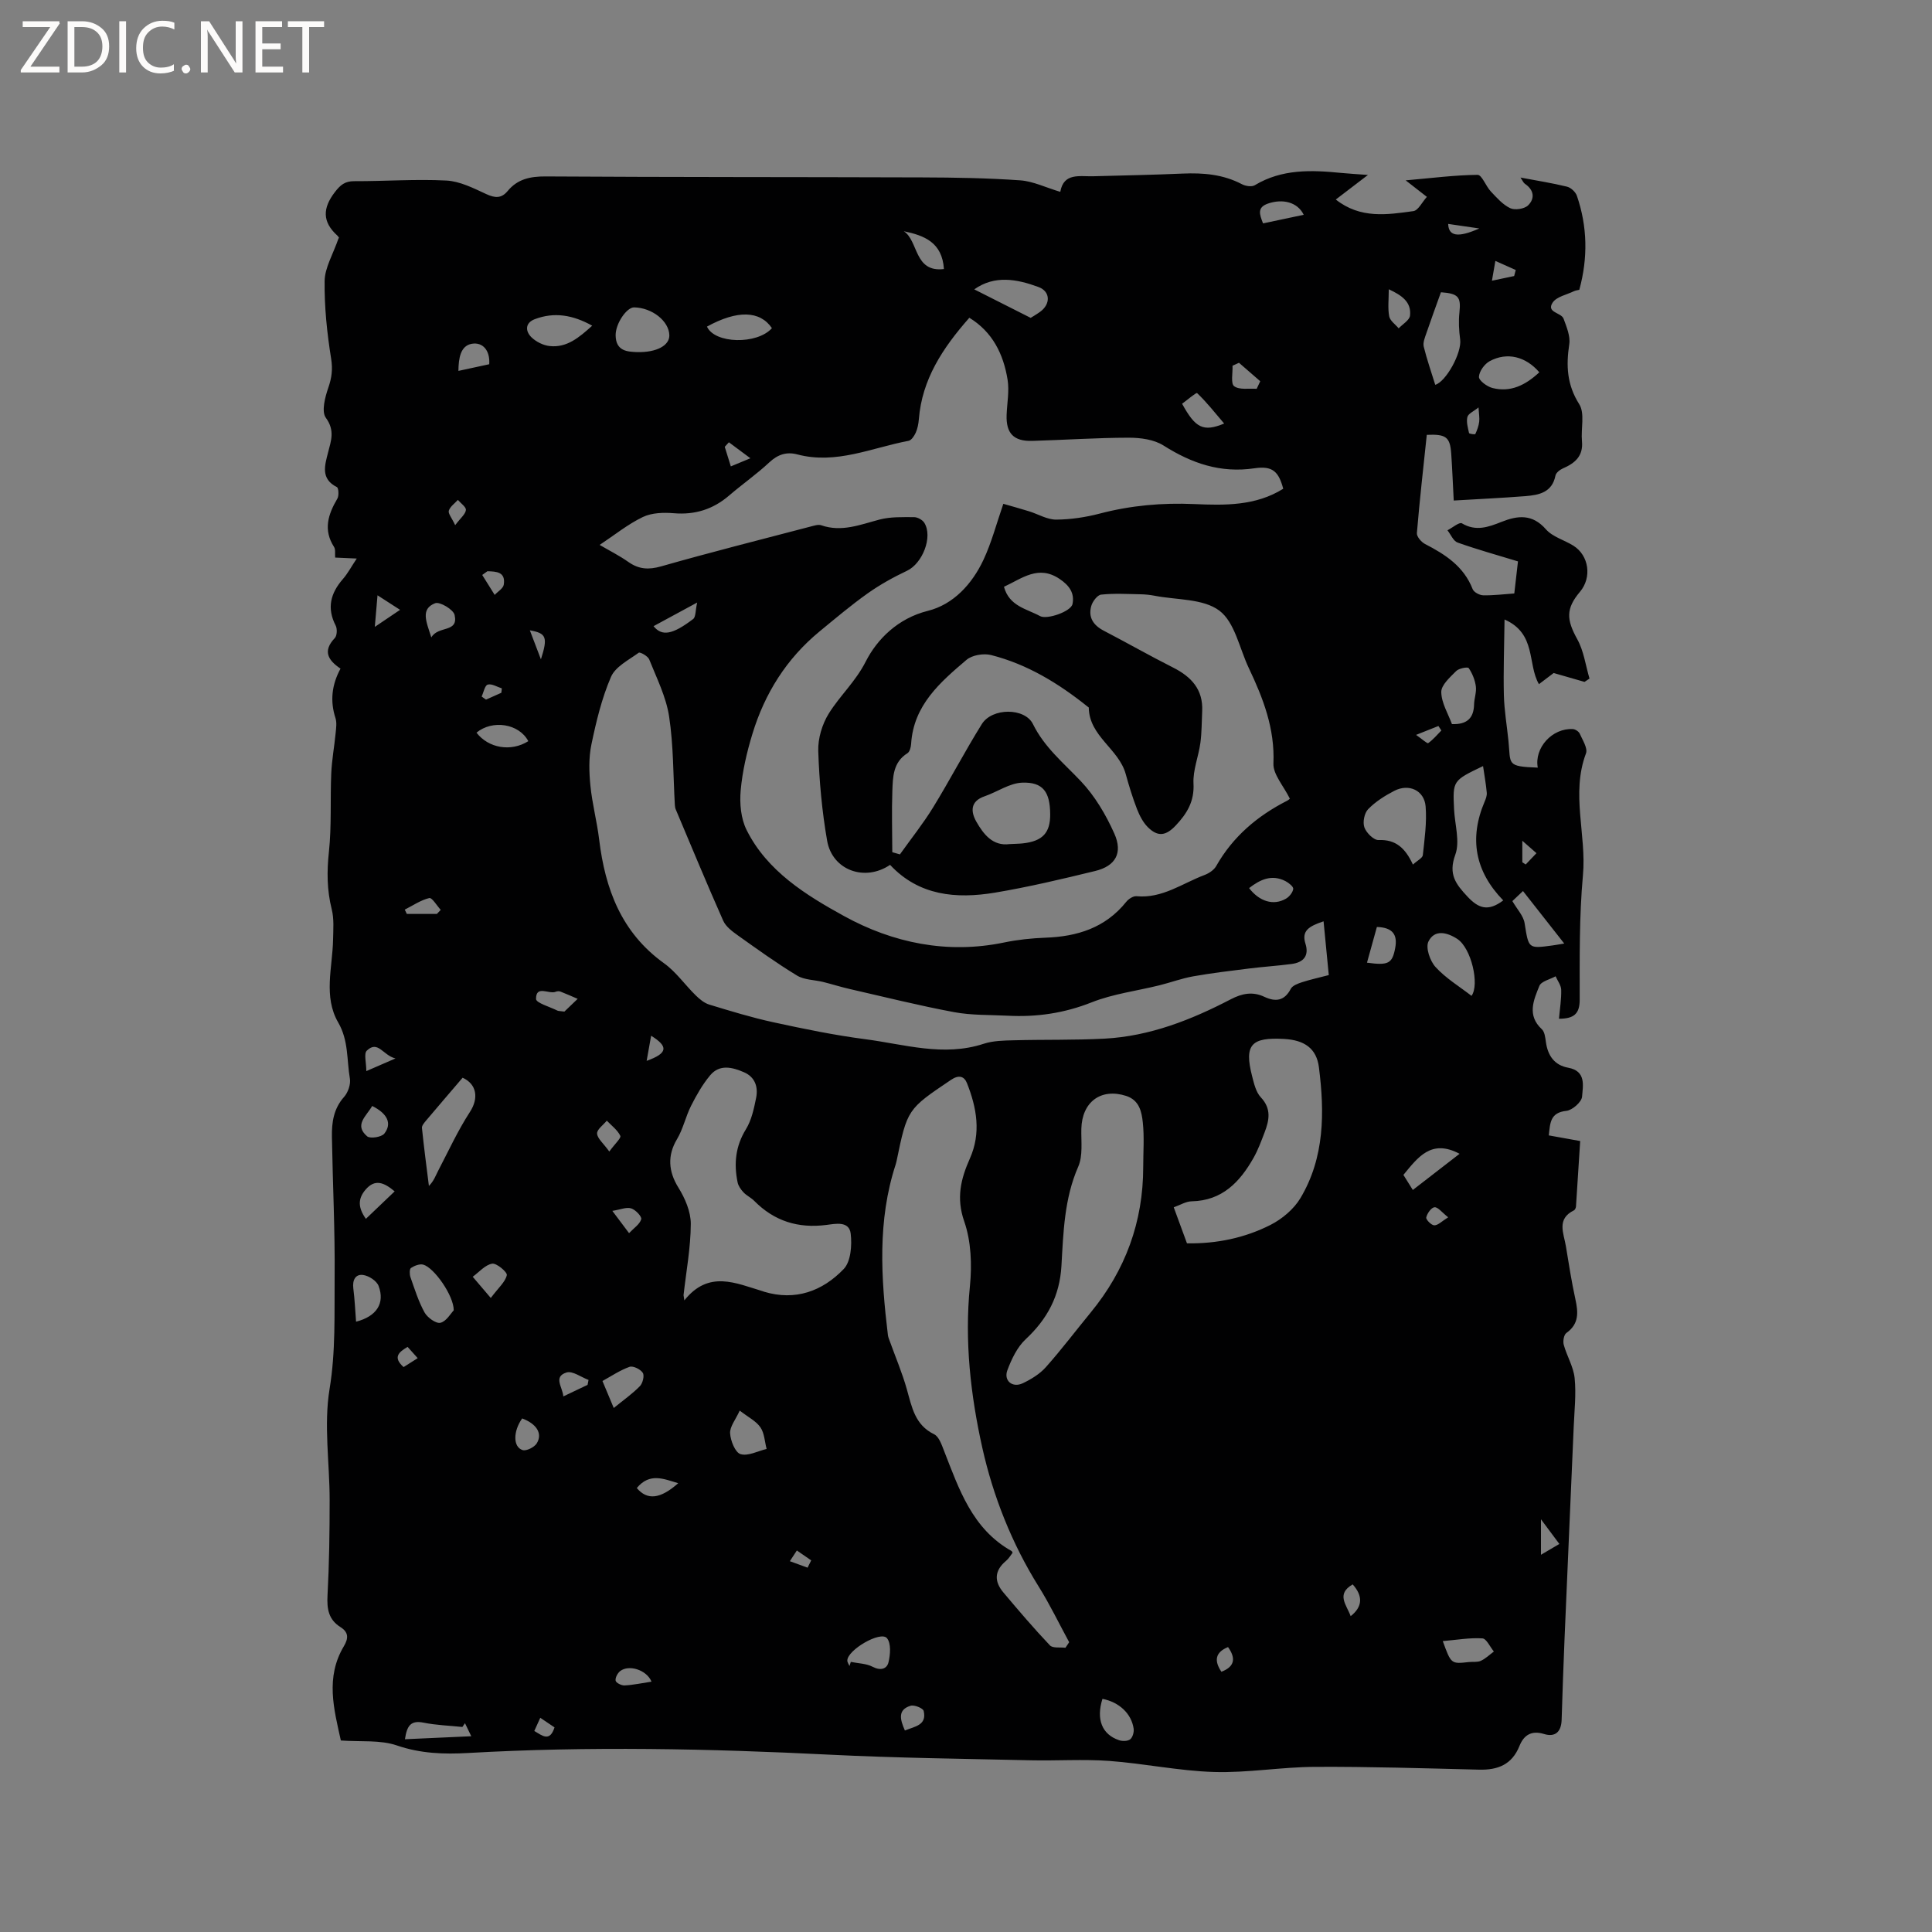 <svg enable-background="new 0 0 400 400" viewBox="0 0 400 400" xmlns="http://www.w3.org/2000/svg"><rect x="0" y="0" width="400" height="400" fill="#808080" stroke="none"/><g fill="#fcfbfa"><path d="m12.4 4.8-6.1 9h6v1.2h-8v-.5l6.1-8.9h-5.7v-1.2h7.6v.4z"/><path d="m14 15v-10.6h3c1.6 0 2.9.5 4 1.4s1.6 2.2 1.6 3.8-.5 3-1.6 3.9-2.4 1.5-4 1.5zm1.4-9.4v8.2h1.6c1.3 0 2.4-.4 3.1-1.1s1.1-1.8 1.1-3.1-.4-2.3-1.2-3-1.8-1-3.1-1z"/><path d="m26.1 4.4v10.6h-1.4v-10.6z"/><path d="m36.1 14.6c-.8.4-1.8.6-2.9.6-1.5 0-2.7-.5-3.6-1.4s-1.4-2.2-1.4-3.8c0-1.7.5-3.1 1.5-4.1s2.3-1.6 3.9-1.6c1 0 1.8.1 2.5.4v1.4c-.8-.4-1.6-.6-2.5-.6-1.2 0-2.1.4-2.9 1.2s-1.1 1.8-1.1 3.2c0 1.3.3 2.3 1 3s1.6 1.1 2.7 1.1c1 0 2-.2 2.7-.7v1.3z"/><path d="m37.6 14.3c0-.2.1-.5.3-.6s.4-.3.6-.3c.3 0 .5.1.6.3s.3.4.3.6-.1.4-.3.6-.4.3-.6.3c-.3 0-.5-.1-.6-.3s-.3-.4-.3-.6z"/><path d="m50.2 15h-1.6l-5.3-8.2c-.2-.2-.3-.5-.4-.7 0 .2.1.7.1 1.5v7.4h-1.4v-10.6h1.7l5.2 8.1c.2.4.4.6.4.7 0-.3-.1-.8-.1-1.5v-7.3h1.4z"/><path d="m58.6 15h-5.7v-10.6h5.5v1.2h-4.1v3.4h3.8v1.2h-3.8v3.6h4.3z"/><path d="m67.1 5.6h-3.1v9.4h-1.4v-9.4h-3v-1.2h7.5z"/></g><path d="m70.57 360.35c-1.44-6.49-3.23-13.07.62-19.51 1.01-1.69.97-2.92-.72-3.98-2.47-1.56-2.81-3.79-2.66-6.57.35-6.56.44-13.14.44-19.71 0-7.67-1.24-15.52-.02-22.98 1.29-7.83.98-15.54 1.05-23.3.09-9.64-.4-19.28-.56-28.93-.05-2.97.34-5.83 2.52-8.27.82-.92 1.4-2.61 1.2-3.79-.67-3.88-.24-7.86-2.42-11.62-3.11-5.36-1.17-11.4-1.06-17.18.04-2.09.22-4.27-.28-6.26-1-3.97-1.02-7.83-.58-11.91.57-5.35.25-10.79.48-16.18.12-2.8.64-5.58.91-8.38.1-1.03.27-2.16-.03-3.1-1.15-3.54-.78-6.89 1.04-10.25-2.55-1.71-3.76-3.62-1.19-6.32.48-.5.54-1.91.19-2.59-1.87-3.63-1.07-6.69 1.48-9.62 1.02-1.17 1.76-2.58 2.88-4.26-1.73-.08-3.04-.14-4.47-.2-.07-.82.11-1.67-.23-2.2-2.28-3.55-1.23-6.75.69-10.01.35-.6.26-2.2-.1-2.38-3.42-1.72-2.5-4.52-1.84-7.12.64-2.5 1.47-4.6-.45-7.24-.94-1.3-.17-4.24.51-6.21.71-2.05.94-3.78.59-6.01-.85-5.31-1.42-10.73-1.35-16.1.04-2.74 1.72-5.46 2.92-8.93.22.39.07-.15-.29-.47-3.14-2.84-3.06-5.67-.52-8.98 1.15-1.5 2.09-2.29 4.04-2.28 6.36.02 12.73-.46 19.07-.13 2.81.15 5.62 1.59 8.26 2.81 1.81.83 3.12.92 4.42-.65 2.05-2.48 4.68-3.03 7.87-3.01 25.98.16 51.96.11 77.94.2 6.78.02 13.57.13 20.33.61 2.66.19 5.25 1.48 8.27 2.38.71-4.02 3.99-3.15 6.86-3.23 6.14-.17 12.29-.28 18.43-.55 4.29-.19 8.43.15 12.32 2.2.74.39 2.01.59 2.64.22 5.63-3.4 11.72-3.17 17.89-2.56 1.55.15 3.11.24 5.56.42-2.55 1.95-4.5 3.44-6.66 5.09 5.12 4.04 10.66 3.14 16.06 2.4 1.01-.14 1.8-1.85 2.8-2.95-1.41-1.1-2.57-2-4.39-3.42 5.39-.47 10.13-1.09 14.88-1.14.9-.01 1.71 2.34 2.75 3.44 1.22 1.29 2.47 2.73 4.01 3.46.97.46 2.93.16 3.69-.57 1.47-1.43 1.25-3.2-.65-4.48-.31-.21-.47-.65-.91-1.29 3.46.65 6.58 1.14 9.64 1.89.8.2 1.77 1.1 2.04 1.89 2.18 6.37 2.31 12.84.5 19.46-.34.09-.77.12-1.13.3-1.51.73-3.56 1.12-4.38 2.33-1.41 2.1 1.78 2.06 2.25 3.35.62 1.7 1.43 3.61 1.18 5.28-.67 4.44-.5 8.37 2.06 12.42 1.21 1.91.32 5.09.57 7.68.29 3.1-1.48 4.55-3.99 5.64-.61.27-1.39.89-1.5 1.47-.7 3.51-3.42 4.02-6.22 4.25-4.82.38-9.66.6-14.84.91-.19-3.62-.31-6.66-.52-9.7-.24-3.43-1.05-4.08-5.06-3.9-.71 6.73-1.48 13.52-2.05 20.34-.06.72.91 1.86 1.69 2.26 4.21 2.17 8.03 4.64 9.86 9.35.25.63 1.41 1.25 2.16 1.27 2.1.05 4.2-.22 6.46-.38.28-2.43.53-4.61.76-6.64-4.27-1.3-8.44-2.46-12.5-3.9-.89-.32-1.41-1.67-2.1-2.54 1.02-.52 2.47-1.76 2.99-1.44 2.9 1.73 5.5.77 8.2-.3 3.34-1.33 6.37-1.69 9.19 1.53 1.38 1.58 3.8 2.22 5.68 3.39 3.25 2.03 3.88 6.59 1.38 9.55-2.96 3.5-2.81 5.77-.56 9.83 1.35 2.43 1.72 5.41 2.53 8.14-.34.23-.69.46-1.03.69-1.95-.56-3.89-1.12-6.39-1.84-.6.46-1.76 1.33-3.05 2.31-2.43-4.18-.46-10.45-7.12-13.39-.07 5.64-.26 10.65-.14 15.65.08 3.17.63 6.32.95 9.49.5 4.85-.51 5.29 6.07 5.53-.76-4.08 2.98-8.23 7.27-7.98.5.03 1.22.5 1.42.95.58 1.32 1.69 3.02 1.29 4.08-3.15 8.37.14 16.83-.63 25.24-.78 8.53-.67 17.16-.67 25.74 0 2.95-1.19 3.95-4.29 3.96.18-2.08.51-4.04.46-5.98-.02-.95-.75-1.88-1.16-2.81-1.16.65-2.97 1.03-3.36 1.99-1.19 2.93-2.6 6.09.5 8.96.6.55.72 1.73.85 2.65.39 2.81 1.75 4.81 4.62 5.33 3.77.69 3.04 3.75 2.87 5.99-.08 1.1-2.02 2.81-3.25 2.94-3.39.36-3.35 2.54-3.64 5.08 2.15.39 4.1.74 6.5 1.17-.29 4.55-.57 9.05-.87 13.55-.02.28-.2.69-.42.8-3.66 1.79-2.11 4.75-1.67 7.42.6 3.66 1.17 7.33 1.96 10.94.6 2.74.8 5.14-1.86 7.03-.52.37-.75 1.71-.54 2.45.64 2.33 2.01 4.54 2.25 6.88.34 3.32-.05 6.72-.19 10.08-.63 14.72-1.29 29.44-1.91 44.16-.23 5.51-.42 11.02-.59 16.53-.08 2.46-1.31 3.65-3.67 2.92-2.62-.8-4.18.28-5.06 2.48-1.55 3.86-4.46 5-8.34 4.91-11.34-.28-22.68-.64-34.01-.58-6.97.03-13.95 1.27-20.9 1.06-7.25-.22-14.45-1.76-21.7-2.29-5.37-.39-10.8-.01-16.19-.13-13.87-.32-27.75-.47-41.61-1.16-24.99-1.25-49.97-1.78-74.96-.35-4.96.28-9.79.12-14.7-1.56-3.46-1.19-7.49-.73-11.61-1.03zm113.71-181.29c-5.24 3.55-11.96 1.11-13.03-4.99-1.07-6.12-1.63-12.37-1.84-18.58-.08-2.6.81-5.57 2.2-7.79 2.31-3.7 5.52-6.57 7.64-10.75 2.33-4.58 6.63-8.93 12.85-10.48 5.29-1.32 9.15-5.54 11.5-10.53 1.69-3.59 2.7-7.5 4.13-11.63 1.99.57 3.69 1.04 5.36 1.56 1.87.58 3.72 1.72 5.58 1.71 3.03-.02 6.12-.49 9.07-1.26 6.42-1.68 12.88-2.25 19.5-1.96 6.34.28 12.74.4 18.44-3.17-.94-3.51-2.17-4.8-5.93-4.24-7.06 1.05-13.02-1.02-18.87-4.72-1.96-1.24-4.76-1.61-7.17-1.61-6.67.01-13.34.47-20.01.66-3.85.11-5.43-1.58-5.29-5.39.09-2.43.58-4.93.2-7.28-.86-5.32-3.14-9.91-7.92-12.82-5.56 6.31-9.8 12.78-10.45 21-.08.94-.26 1.92-.64 2.78-.3.67-.9 1.59-1.5 1.7-7.61 1.43-14.98 4.94-23.03 2.81-2.19-.58-4.01-.01-5.77 1.63-2.63 2.46-5.61 4.53-8.34 6.88-3.32 2.85-7.04 4.03-11.43 3.67-2.13-.18-4.57-.11-6.43.78-3.11 1.49-5.86 3.73-8.95 5.78 2.02 1.18 4.08 2.21 5.95 3.53 2.17 1.52 4.17 1.65 6.78.91 10.27-2.93 20.64-5.54 30.97-8.25.71-.18 1.55-.47 2.17-.26 4.24 1.47 8.08-.13 12.08-1.18 2.28-.6 4.76-.5 7.15-.5.72 0 1.74.56 2.12 1.17 1.81 2.93-.39 8.42-3.58 9.93-2.83 1.34-5.61 2.88-8.16 4.69-3.45 2.45-6.7 5.2-9.97 7.89-6.81 5.61-11.32 12.8-13.87 21.16-1.17 3.82-2.09 7.79-2.44 11.75-.24 2.69.04 5.81 1.22 8.17 4.27 8.57 12.37 13.53 20.18 17.83 10.09 5.56 21.38 7.92 33.15 5.47 2.79-.58 5.67-.88 8.52-.99 6.62-.23 12.44-2.04 16.76-7.43.47-.59 1.44-1.22 2.11-1.16 5.33.51 9.48-2.65 14.07-4.38.93-.35 1.97-1.03 2.44-1.86 3.46-6.11 8.54-10.4 14.71-13.54.4-.21.71-.59.53-.43-1.32-2.68-3.49-5.03-3.39-7.28.31-7.22-2.13-13.5-5.1-19.75-1.94-4.08-2.89-9.47-6.09-11.88-3.35-2.52-8.86-2.2-13.43-3.09-.93-.18-1.89-.28-2.84-.3-2.74-.05-5.5-.22-8.21.07-.78.08-1.79 1.42-2.05 2.37-.66 2.35.45 3.99 2.61 5.11 4.79 2.49 9.48 5.17 14.3 7.6 3.79 1.91 6.27 4.53 6.06 9.04-.11 2.19-.08 4.4-.37 6.56-.38 2.83-1.57 5.65-1.43 8.42.2 3.69-1.33 6.2-3.64 8.66-2.04 2.18-3.72 2.47-5.82.38-1-1-1.71-2.41-2.24-3.75-.91-2.36-1.66-4.8-2.33-7.24-1.43-5.22-7.55-7.8-7.65-13.74 0-.07-.14-.15-.23-.21-6-4.81-12.49-8.79-20-10.69-1.55-.39-3.91 0-5.08.99-5.46 4.64-10.97 9.39-11.47 17.38-.04.68-.28 1.65-.76 1.95-3.01 1.88-3.02 4.94-3.13 7.86-.15 4.21-.02 8.43-.01 12.64.53.15 1.05.3 1.58.45 2.3-3.23 4.79-6.34 6.86-9.71 3.49-5.68 6.57-11.61 10.1-17.27 2.13-3.41 8.9-3.41 10.58 0 2.37 4.82 6.35 8.06 9.91 11.82 2.91 3.07 5.19 6.94 6.93 10.83 1.82 4.05.25 6.75-3.96 7.77-6.89 1.68-13.8 3.32-20.79 4.49-7.98 1.31-15.69.65-21.67-5.76zm89.75 11.69c-3.06 1.02-4.59 1.97-3.75 4.63.8 2.55-.44 3.88-2.86 4.2-2.93.39-5.89.57-8.82.94-3.86.48-7.73.94-11.56 1.62-2.36.42-4.64 1.27-6.97 1.85-4.7 1.17-9.61 1.77-14.07 3.54-5.68 2.25-11.4 3.08-17.39 2.76-3.7-.19-7.47-.06-11.09-.74-7.25-1.35-14.41-3.15-21.61-4.79-1.84-.42-3.63-.99-5.46-1.45-1.82-.45-3.91-.41-5.43-1.33-4.22-2.56-8.24-5.46-12.26-8.32-1.16-.83-2.48-1.81-3.03-3.04-3.39-7.63-6.57-15.34-9.82-23.03-.12-.29-.17-.62-.19-.93-.35-6.12-.27-12.3-1.19-18.33-.62-4.06-2.57-7.93-4.12-11.81-.27-.68-1.89-1.58-2.17-1.38-2.08 1.51-4.84 2.89-5.75 5.02-1.91 4.43-3.06 9.24-4.05 14-.57 2.74-.48 5.71-.2 8.52.37 3.74 1.36 7.41 1.81 11.15 1.25 10.26 4.61 19.27 13.44 25.61 2.49 1.79 4.33 4.47 6.56 6.65.81.79 1.78 1.6 2.83 1.91 4.38 1.33 8.77 2.68 13.24 3.65 6.31 1.37 12.66 2.68 19.05 3.51 8.11 1.06 16.19 3.67 24.5.94 1.96-.64 4.17-.67 6.27-.72 6.25-.17 12.51-.01 18.74-.34 9.37-.5 17.94-3.88 26.16-8.16 2.31-1.2 4.5-1.64 6.91-.51 2.3 1.08 4.16.91 5.49-1.64.35-.68 1.47-1.09 2.32-1.37 1.69-.55 3.43-.92 5.55-1.48-.35-3.7-.7-7.25-1.08-11.13zm-53.44 150.4c.26-.38.52-.77.77-1.15-2.1-3.86-4.01-7.84-6.33-11.55-5.56-8.9-9.42-18.71-11.65-28.69-2.42-10.84-3.71-22.11-2.57-33.47.44-4.42.26-9.29-1.18-13.42-1.69-4.86-.7-8.8 1.17-13.01 2.36-5.29 1.42-10.51-.6-15.61-.58-1.45-1.7-1.76-3.3-.68-9.02 6.08-9.05 6.03-11.29 16.88-.04.21-.1.41-.16.61-3.81 11.63-3.05 23.47-1.62 35.34.05.41.22.81.36 1.2 1.2 3.34 2.6 6.62 3.56 10.03 1.04 3.67 1.65 7.37 5.65 9.32 1.01.49 1.56 2.17 2.05 3.42 3.12 7.96 5.83 16.18 13.98 20.75.08.04.11.18.22.36-.43.54-.8 1.22-1.35 1.67-2.42 2.01-2.51 4.24-.57 6.54 3.13 3.72 6.29 7.43 9.63 10.95.59.65 2.13.37 3.23.51zm-79.07-73c.06.36.12.72.17 1.08 5.05-6.34 10.67-3.55 16.21-1.9.1.03.2.08.3.11 6.49 1.95 12.09-.13 16.48-4.7 1.48-1.54 1.73-4.91 1.45-7.31-.31-2.71-3.2-2.05-5.03-1.82-5.85.75-10.79-.78-14.94-4.98-.66-.67-1.59-1.09-2.23-1.77-.54-.58-1.07-1.33-1.22-2.08-.79-3.85-.44-7.46 1.72-10.97 1.17-1.9 1.67-4.28 2.12-6.52.44-2.22-.2-4.29-2.51-5.29-2.42-1.05-5.05-1.72-7.01.63-1.58 1.89-2.83 4.1-3.95 6.31-1.13 2.24-1.65 4.81-2.93 6.94-1.99 3.35-1.78 6.64.3 9.99 1.38 2.22 2.58 5 2.57 7.53-.02 4.92-.95 9.83-1.5 14.75zm95.17-26.54c0-3.07.24-6.16-.08-9.19-.24-2.23-.71-4.64-3.47-5.53-5.2-1.66-9.13 1.24-9.26 6.83-.06 2.64.35 5.57-.65 7.84-2.89 6.61-3.07 13.59-3.47 20.52-.36 6.25-2.93 11.02-7.42 15.21-1.74 1.63-2.91 4.1-3.77 6.39-.82 2.18 1.04 3.72 3.18 2.71 1.74-.83 3.53-1.92 4.79-3.34 3.23-3.63 6.17-7.53 9.26-11.29 7.21-8.76 10.89-18.8 10.89-30.15zm9.06 15.81c6.16.1 11.96-1.12 17.28-3.81 2.42-1.23 4.85-3.27 6.22-5.57 5.01-8.4 5-17.74 3.82-27.06-.49-3.9-2.98-5.65-7.24-5.88-6.7-.36-8.3 1.11-6.59 7.73.39 1.52.79 3.28 1.8 4.36 2.24 2.37 1.74 4.76.77 7.29-.68 1.77-1.34 3.58-2.27 5.23-2.83 5-6.48 8.88-12.83 9.01-1.18.02-2.34.76-3.7 1.24.98 2.63 1.84 4.99 2.74 7.46zm-36.74-82.66c1.09-.06 1.94-.06 2.77-.15 4.08-.45 5.69-2.19 5.65-6.07-.04-4.57-1.47-6.65-5.79-6.5-2.62.09-5.16 1.92-7.78 2.82-2.99 1.02-2.9 3.17-1.73 5.24 1.51 2.65 3.43 5.12 6.88 4.66zm102.22 11.66c-5.85-6.02-7.1-12.84-3.85-20.46.25-.57.49-1.24.44-1.83-.16-1.78-.48-3.54-.77-5.52-6.29 3.01-6.29 3.01-6 8.97.16 3.16 1.25 6.65.25 9.39-1.48 4.05.1 6.07 2.56 8.7 2.28 2.42 4.25 3.1 7.37.75zm-18.7-7.42c.94-.86 1.98-1.35 2.05-1.95.36-3.35.85-6.76.58-10.09-.28-3.34-3.48-4.79-6.5-3.22-1.95 1.01-3.89 2.24-5.4 3.79-.79.81-1.16 2.7-.78 3.77.4 1.13 1.95 2.67 2.94 2.62 3.54-.14 5.51 1.63 7.11 5.08zm-196.75 44.13c-2.68 3.14-5.12 5.97-7.54 8.84-.38.46-.93 1.07-.88 1.56.41 4.01.94 8.01 1.44 12.01 1.05-1.06 1.4-2.16 1.93-3.17 2.13-4.08 4.06-8.3 6.56-12.15 1.86-2.85 1.43-5.76-1.51-7.09zm201.37-143.46c2.2-.61 5.54-6.61 5.16-9.4-.25-1.84-.35-3.74-.15-5.58.34-3.2-.18-3.92-3.83-4.18-1.01 2.82-2.06 5.67-3.04 8.55-.3.87-.72 1.89-.52 2.71.65 2.66 1.57 5.26 2.38 7.9zm-89.29 41.82c1.1 4.04 4.7 4.55 7.48 6.07 1.41.77 6.39-.94 6.71-2.5.46-2.25-.65-3.84-2.66-5.19-4.39-2.97-7.74-.14-11.53 1.62zm-75.96-48.59c4.11.09 6.73-1.4 6.68-3.5-.07-2.93-3.58-5.7-7.3-5.76-1.53-.02-3.85 3.35-3.82 5.8.05 3.35 2.56 3.37 4.44 3.46zm172.76 133.28c1.7-2.31-.03-9.88-2.94-11.78-2.14-1.4-4.74-2.01-5.98.54-.62 1.27.33 4.04 1.49 5.29 2.11 2.31 4.91 4 7.43 5.95zm-210.72 65.11c.03-3.02-4.06-8.84-6.31-9.46-.75-.2-1.83.22-2.54.69-.33.22-.31 1.32-.11 1.9.87 2.48 1.66 5.03 2.92 7.31.59 1.06 2.37 2.35 3.28 2.14 1.23-.29 2.14-1.94 2.76-2.58zm119.45-205.48c.2-.13 1.11-.65 1.95-1.25 2.19-1.58 2.18-4.21-.34-5.14-4.45-1.64-9.06-2.51-13.29.49 3.77 1.9 7.48 3.78 11.68 5.9zm87.22 84.11c3.1.11 4.51-1.22 4.58-4.06.03-1.26.53-2.54.37-3.75-.18-1.33-.73-2.69-1.48-3.79-.19-.29-2.03.04-2.59.61-1.27 1.28-3.11 2.9-3.09 4.35.03 2.26 1.43 4.5 2.21 6.64zm18.09-72.84c-2.8-3.27-6.67-4.25-10.27-2.31-1.08.58-2.18 2.11-2.23 3.25-.03.76 1.68 2.03 2.8 2.31 3.71.95 6.81-.56 9.7-3.25zm-196.09-9.65c-3.99-2.22-7.86-2.89-11.91-1.34-2.01.77-1.95 2.49-.67 3.74.97.94 2.47 1.69 3.81 1.82 3.54.37 6.06-1.78 8.77-4.22zm201.25 127.92c-3.07-3.91-5.73-7.29-8.54-10.87-.93.89-1.65 1.57-2.2 2.08.98 1.7 2.29 3.04 2.53 4.56.85 5.28.71 5.31 5.74 4.63.6-.08 1.19-.19 2.47-.4zm-177.49-127.73c1.58 3.56 10.38 3.77 13.45.32-2.48-3.65-7.19-3.77-13.45-.32zm6.78 224.43c-.85 1.88-2.07 3.32-1.99 4.7.09 1.55 1.06 3.98 2.16 4.31 1.55.47 3.58-.64 5.4-1.07-.4-1.51-.45-3.26-1.28-4.47-.89-1.3-2.52-2.1-4.29-3.47zm149.04-53.17c-5.87-3.12-8.61.72-11.63 4.37.62.99 1.21 1.93 1.95 3.12 3.33-2.57 6.44-4.99 9.68-7.49zm-3.48 100.89c1.73 4.76 1.73 4.75 5.4 4.34.84-.09 1.78.07 2.49-.26.98-.45 1.8-1.26 2.69-1.92-.79-.95-1.53-2.66-2.37-2.72-2.58-.17-5.2.3-8.21.56zm-70.46 11.96c-1.34 4.26-.09 7.37 3.44 8.56.7.24 1.8.22 2.31-.19s.81-1.49.71-2.2c-.45-3.1-2.99-5.5-6.46-6.17zm-154.53-78.09c4.26-1.09 6.02-3.82 4.66-7.41-.4-1.05-2.02-2.1-3.21-2.26-1.6-.22-2.23 1.1-2.02 2.77.28 2.2.38 4.4.57 6.9zm53.35 17.87c2.08-1.69 3.89-2.96 5.41-4.52.59-.61.98-2.17.6-2.76-.47-.74-2.01-1.5-2.74-1.24-1.98.7-3.78 1.93-5.61 2.93.87 2.07 1.51 3.61 2.34 5.59zm48.81 53.42c.09-.28.18-.57.27-.85 1.52.31 3.2.32 4.52 1.01 1.63.85 2.94.47 3.28-.92.39-1.6.57-3.96-.32-5.01-1.33-1.56-8.19 2.45-8.2 4.63-.01.38.29.76.45 1.14zm77.57-257.24c-2.02-2.37-3.68-4.48-5.6-6.3-.19-.18-2.08 1.46-3.11 2.2 2.74 5 4.35 5.91 8.71 4.1zm-144.07 65.76c-1.93-3.66-7.44-4.48-10.73-1.76 2.47 3.2 7.12 4.03 10.73 1.76zm149.23 30.42c2.13 2.78 5.06 3.68 7.62 2.2.7-.4 1.42-1.29 1.52-2.03.06-.47-.93-1.26-1.6-1.61-2.85-1.47-5.26-.33-7.54 1.44zm-71.49-136c3.08 2.01 2.1 8.58 8.31 7.83-.36-5.53-4.06-6.94-8.31-7.83zm97.95 144.05c-.72 2.58-1.38 4.97-2.05 7.39 4.45.62 5.24.17 5.84-3.03.52-2.74-.49-4.26-3.79-4.36zm-188.8 164.85c-.18.26-.36.52-.54.78-2.68-.28-5.39-.36-8.02-.89-2.73-.55-3.46.7-3.87 3.43 4.71-.21 9.03-.41 13.73-.62-.61-1.25-.95-1.98-1.3-2.7zm5.34-88.04c1.63-2.17 3.02-3.33 3.32-4.73.13-.61-2.12-2.53-3.04-2.37-1.45.25-2.69 1.74-4.02 2.71.99 1.16 1.99 2.33 3.74 4.39zm-19.9-22.07c-2.22-1.86-4.08-2.64-6.04-.34-1.6 1.89-1.56 3.69.08 6.03 2.07-1.96 3.93-3.75 5.96-5.69zm179.79-200.41c2.93-.62 5.62-1.19 8.42-1.78-1.28-2.64-4.36-3.37-7.41-2.32-2.26.79-1.76 2.19-1.01 4.1zm-172.2 85.72c1.43-2.5 5.67-.89 4.82-4.65-.25-1.13-3.08-2.8-4.03-2.43-3.08 1.2-1.83 3.81-.79 7.08zm27.55 77.47c.67-.64 1.71-1.64 2.75-2.64-1.19-.51-2.37-1.04-3.58-1.51-.27-.1-.66-.08-.93.03-1.41.62-4.13-1.49-4.11 1.51.01.82 2.87 1.62 4.44 2.41.17.09.41.06 1.43.2zm-39.79 19.54c-1.24 2.14-3.79 3.94-1.05 6.28.63.54 2.99.17 3.56-.56 1.63-2.08.66-4.14-2.51-5.72zm210.47-169.09c0 2.11-.23 3.91.09 5.6.17.92 1.28 1.67 1.96 2.49.82-.87 2.24-1.68 2.35-2.64.31-2.81-1.7-4.2-4.4-5.45zm-179.42 233.78c-1.89 2.66-1.91 5.91.08 6.55.78.25 2.44-.58 2.94-1.39 1.24-2.02 0-4.02-3.02-5.16zm-6.82-218.26c.2-2.89-1.37-4.63-3.62-4.23-2.31.41-2.73 2.92-2.76 5.61 2.33-.51 4.33-.94 6.38-1.38zm34.02 54.23c1.74 2.15 3.93 1.77 8.2-1.48.56-.43.45-1.73.83-3.41-3.68 1.99-6.34 3.43-9.03 4.89zm124.87-49.14c.25-.52.5-1.05.74-1.57-1.47-1.27-2.94-2.55-4.4-3.82-.45.2-.9.41-1.34.61.07 1.47-.41 3.69.34 4.24 1.09.81 3.06.42 4.66.54zm-128.34 227.58c2.17 2.59 4.89 2.28 8.58-1-2.99-.87-5.88-2.25-8.58 1zm-5.69-69.67c1.18-1.62 2.5-2.81 2.28-3.25-.59-1.21-1.82-2.12-2.8-3.14-.72.89-2.05 1.81-2.01 2.66.05 1.02 1.27 1.99 2.53 3.73zm8.74 109.76c-1.01-2.45-4.68-3.59-6.49-2.19-.54.42-1.06 1.4-.94 1.99.1.46 1.22 1.02 1.86.98 1.79-.09 3.55-.48 5.57-.78zm52.46 10.11c2.03-.84 4.58-1.07 3.89-4.04-.13-.58-1.95-1.32-2.72-1.08-2.69.82-2.19 2.82-1.17 5.12zm-96.9-169.06c.27-.28.53-.56.8-.84-.8-.87-1.81-2.59-2.37-2.45-1.78.43-3.4 1.55-5.08 2.4.14.3.29.59.43.89zm39.79 66.09c1-1.06 2.22-1.84 2.52-2.89.15-.55-1.19-1.97-2.09-2.24-1-.3-2.25.26-3.89.52 1.38 1.85 2.25 3.01 3.46 4.61zm-13.61 33.8c1.84-.87 3.43-1.63 5.02-2.39.07-.34.13-.68.2-1.02-1.54-.57-3.32-1.93-4.56-1.54-2.81.88-.8 3.03-.66 4.95zm-38.47-165.86c-.21 2.41-.34 3.92-.56 6.54 2.23-1.51 3.73-2.52 5.23-3.53-1.37-.88-2.74-1.77-4.67-3.01zm3.72 95.89c-2.61-.64-3.63-3.85-5.94-1.61-.64.62-.1 2.45-.1 4.23 2.25-.97 3.66-1.59 6.04-2.62zm19.03-100.87c-.36.26-.71.51-1.07.77.86 1.38 1.72 2.76 2.58 4.13.65-.71 1.76-1.34 1.88-2.13.42-2.66-1.55-2.72-3.39-2.77zm179.15 209.76c-3.52 2.02-1.24 4.27-.42 6.58 2.47-1.94 2.59-4.15.42-6.58zm-146.18-108.39c4.39-1.58 4.55-2.96.93-5.2-.35 1.97-.64 3.58-.93 5.2zm185.16 94.91v7.35c1.43-.84 2.54-1.5 3.81-2.24-1.22-1.63-2.26-3.03-3.81-5.11zm-5.55-257.4c.11-.42.22-.83.33-1.25-1.29-.58-2.59-1.15-4.22-1.88-.3 1.73-.48 2.78-.71 4.1 1.82-.39 3.21-.68 4.6-.97zm-162.58 34.42c-.29.31-.58.63-.86.94.4 1.27.79 2.54 1.26 4.05 1.16-.48 2.08-.86 4.05-1.68-1.92-1.43-3.18-2.37-4.45-3.31zm-56.67 17.16c1.11-1.48 2.11-2.25 2.22-3.13.07-.63-1.06-1.39-1.66-2.1-.66.73-1.61 1.38-1.88 2.24-.17.58.61 1.46 1.32 2.99zm205.59-62.37c.08 2.51 1.95 2.94 6.44.94-2.12-.31-4.24-.62-6.44-.94zm-46.95 299.76c2.82-1.08 2.99-2.85 1.37-5.11-2.71 1.1-2.88 2.88-1.37 5.11zm46.95-94.09c-1.31-1.03-2.11-2.13-2.83-2.08-.65.04-1.53 1.27-1.71 2.11-.1.44 1.07 1.63 1.67 1.63.78 0 1.56-.85 2.87-1.66zm6.28-167.68c-1 .82-2.12 1.28-2.3 1.98-.26 1.02.1 2.23.34 3.33.04.17 1.25.33 1.3.2.37-.8.69-1.66.8-2.53.1-.8-.06-1.64-.14-2.98zm-138.91 240.22c.25-.5.5-1 .75-1.51-.99-.68-1.98-1.36-2.97-2.05-.48.74-.97 1.48-1.45 2.22 1.22.45 2.45.9 3.67 1.34zm-82.81-45.71c-1.84 1.09-3.11 2.14-.83 4.18.94-.59 1.85-1.17 2.92-1.85-.81-.91-1.43-1.6-2.09-2.33zm27.6-142.35c1.48-4.62 1.11-5.4-2.29-6.01.7 1.84 1.34 3.53 2.29 6.01zm-.13 219.14c-.48 1.06-.84 1.85-1.24 2.73 1.69.99 3.19 2.33 4.19-.74-.92-.62-1.82-1.23-2.95-1.99zm181.32-203.5c1.35.94 2.31 1.85 2.52 1.7 1.02-.72 1.84-1.72 2.72-2.61-.2-.31-.4-.62-.61-.93-1.24.49-2.48.98-4.63 1.84zm-193.46-7.94c.3.21.6.42.9.64 1.06-.47 2.12-.95 3.18-1.42.03-.3.07-.6.1-.91-.99-.31-2.09-1.02-2.92-.78-.61.17-.85 1.59-1.26 2.47zm215.46 29.86v4.45c.23.15.46.31.7.46.74-.78 1.49-1.56 2.23-2.34-.81-.71-1.61-1.41-2.93-2.57z" fill="#010102"/></svg>